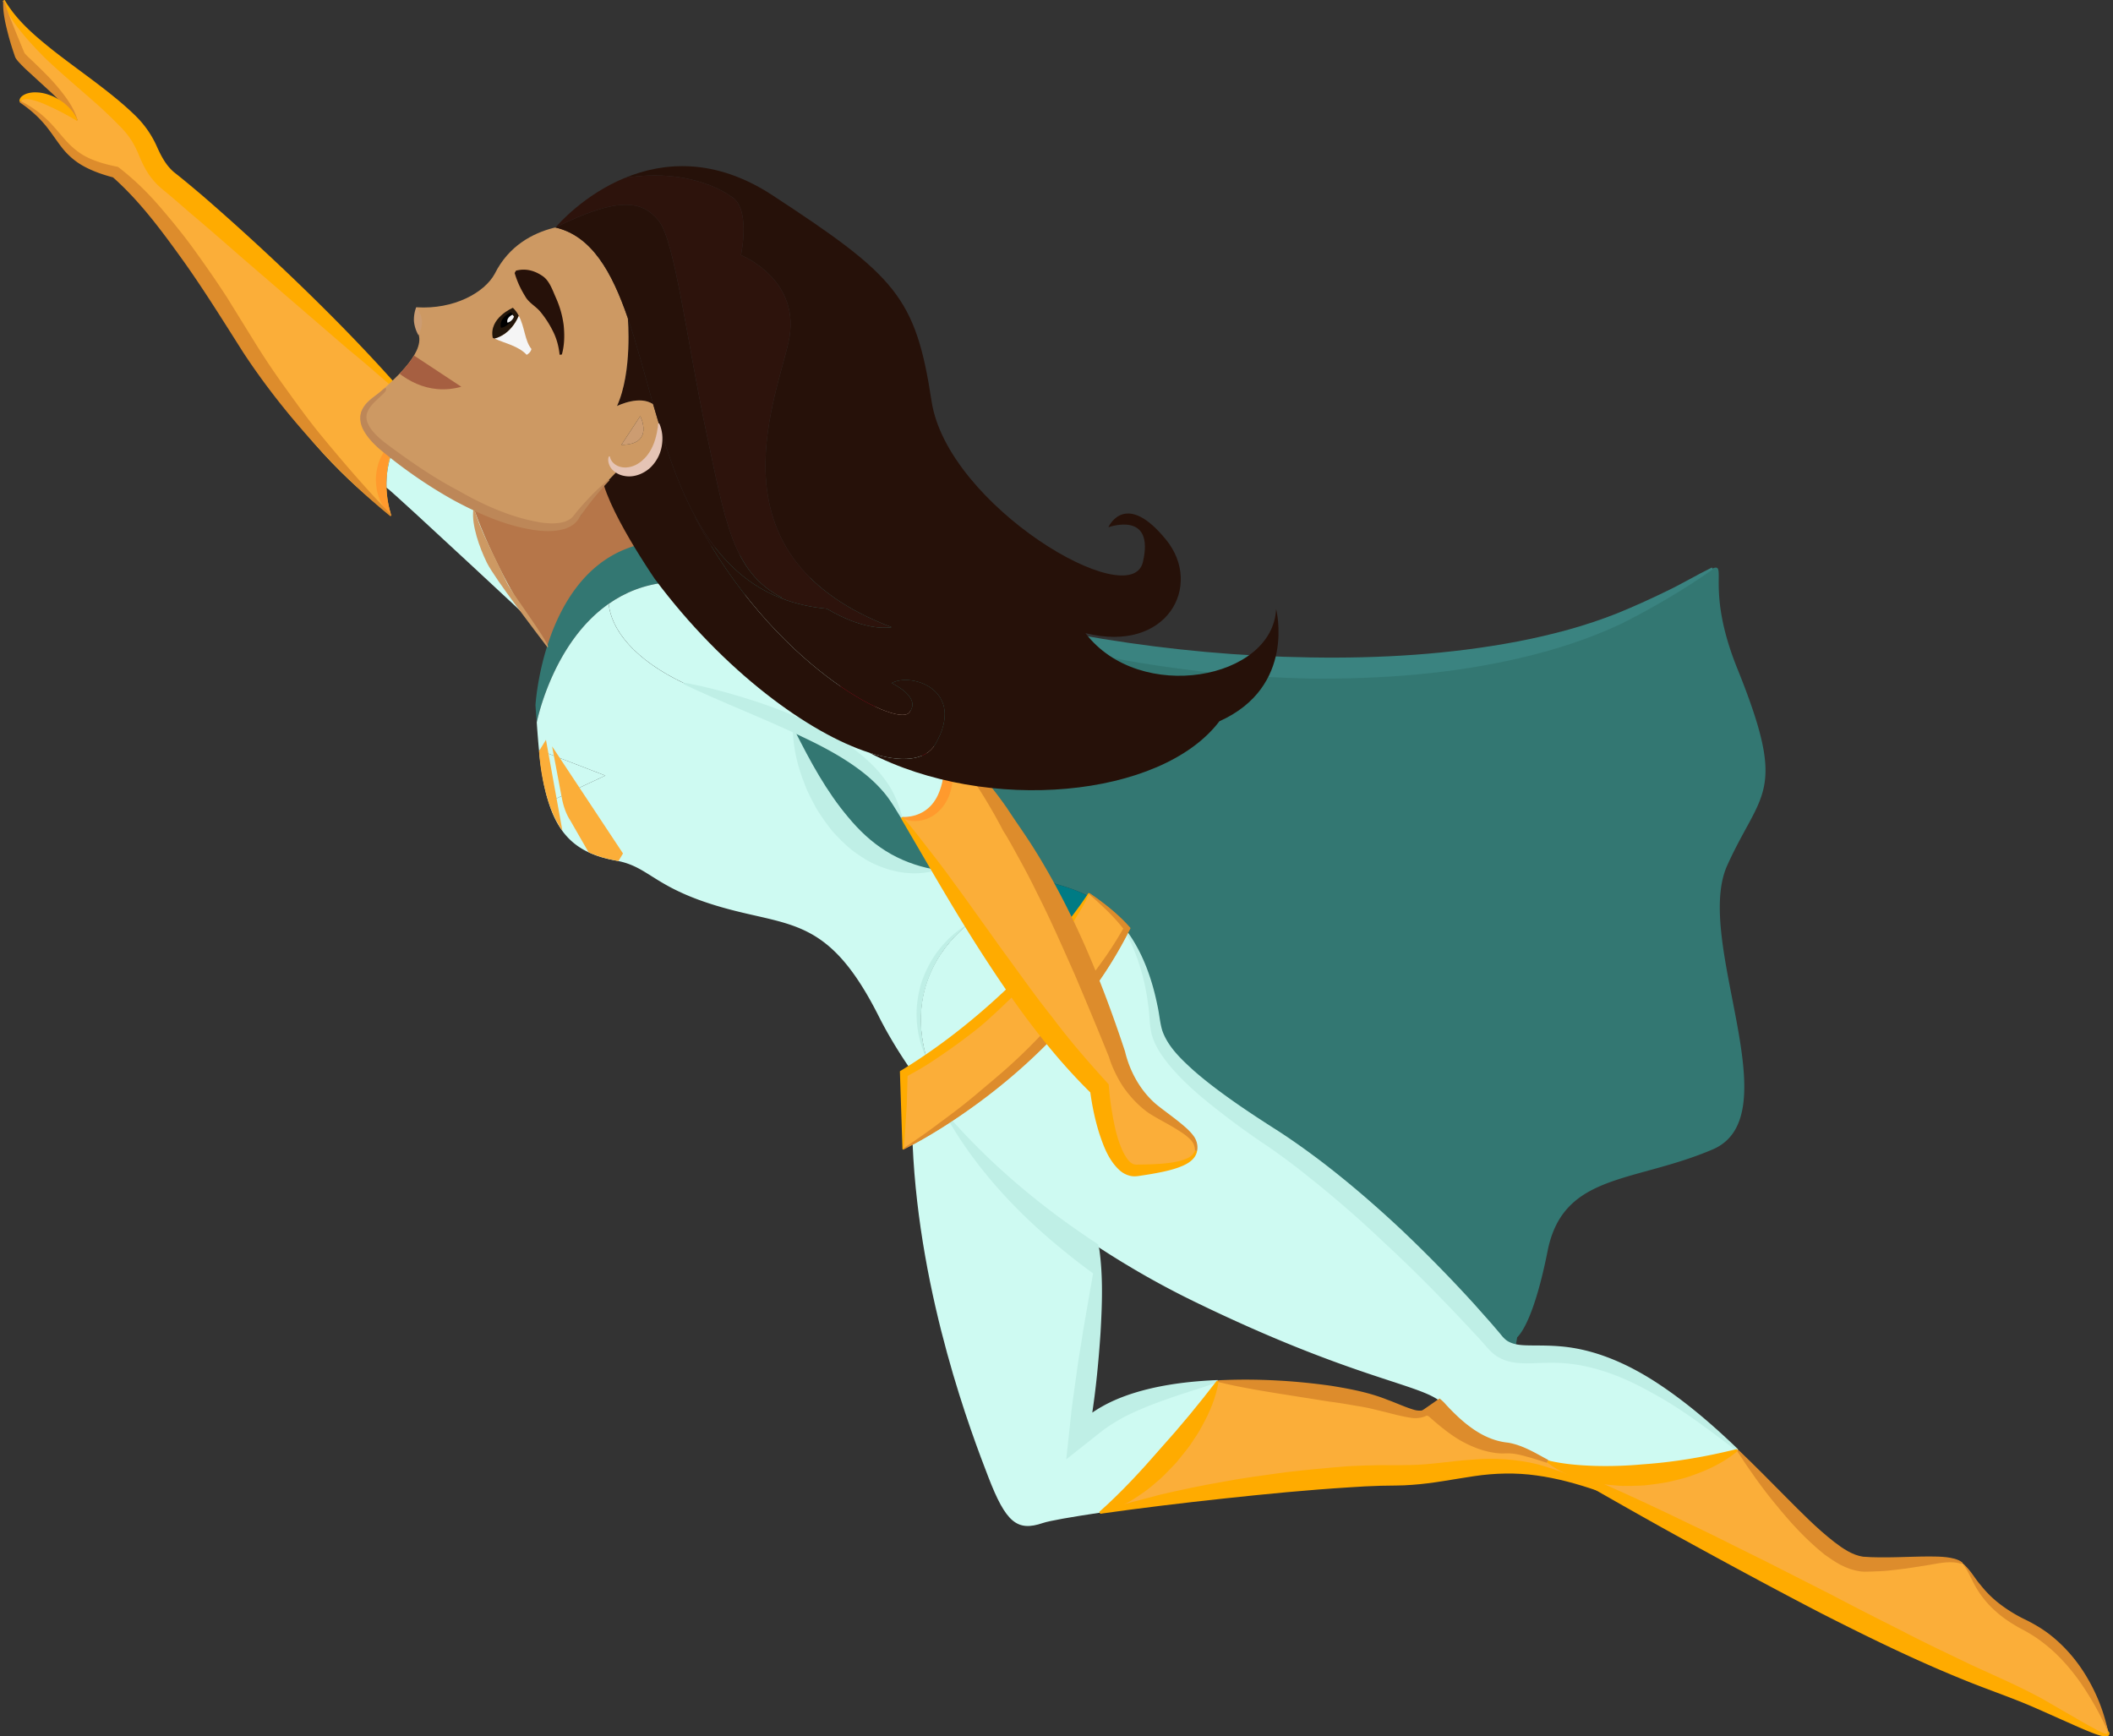 <svg xmlns="http://www.w3.org/2000/svg" width="426" height="350" viewBox="0 0 426 350"><rect x="0" y="0" width="426" height="350" fill="#333333" stroke="none"/><defs><clipPath id="1r8ia"><path d="M188.134 175.438a543.661 543.661 0 0 0 6.73 11.146c-3.575 2.924-12.163 11.737-8.205 26.26a67.573 67.573 0 0 1-3.433 2.25c-2.388-3.514-4.47-7.003-6.176-10.424-10.065-19.838-17.673-17.786-31.505-21.744-13.86-3.957-14.523-8.202-21.39-9.427-7.39-1.331-11.281-4.764-13.564-11.772-1.712-5.257-1.927-10.514-1.927-10.514-.075-.717-.14-1.487-.202-2.251a181.284 181.284 0 0 1-.245-3.304v-.016c.245-1.2 3.549-16.247 14.497-23.897.549 5.246 5.169 11.252 15.257 16.028 7.215 3.4 15.08 6.361 22.15 9.622l.005.02c7.99 16.449 15.032 25.645 28.008 28.023z"/></clipPath><clipPath id="1r8ib"><path d="M99.737 55.212c2.854-5.72 7.722-8.206 11.871-9.272l.387-.072c7.28 1.695 11.348 8.898 14.578 18.264 0 0 .972 10.794-2.181 17.728.337-.155 4.587-2.205 7.283-.365.375 1.273.75 2.546 1.129 3.82l.002.02c-.55 7.24-4.78 9.549-7.556 8.954-.57.514-1.928 1.83-3.49 3.572-1.684 1.842-3.658 4.2-5.21 6.655-2.644 4.118-12.703 2.977-25.42-4.15-4.248-2.348-8.813-5.396-13.49-9.126-9.98-7.979-1.965-11.162-.845-12.298 1.618-1.643 8.863-7.416 7.606-11.492-.955-3.1-.43-5.5-.43-5.5 7.52.485 13.704-2.943 15.766-6.738zm25.54 34.475c6.784-.044 3.8-5.788 3.8-5.788z"/></clipPath></defs><g><g><g><path fill="#fbae39" d="M81.598 79.673c-.02.003 0 .023 0 .023-1.22 2.923-1.904 6.387-1.917 9.919-1.483 3.122-1.833 6.209-1.76 8.71.122 3.332.99 5.638.99 5.638s-11.796-8.426-20.848-21.315l-.21-.263c-3.836-4.23-7.562-9.218-10.604-14.819-7.116-13.089-17.39-26.222-24.262-32.028-12.714-3.319-9.36-8.732-18.867-15.052 0 0 .667-2.9 11.51 3.761C12.94 19.903 3.878 12.99 3.32 11.407.356 3.08.841.082.841.082 5.506 8.467 18.469 15.15 26.858 23.296c5.483 5.297 4.147 8.639 8.54 12.118 4.414 3.454 28.267 23.8 46.201 44.26z"/></g><g><path fill="#cefaf2" d="M79.681 89.615c-.03 2.58 36.088 11.727 42.943 23.885 3.395 6.019-10.754 15.442-9.808 17.005-1.783-1.634-33.308-31.108-34.875-32.18h-.02c-.073-2.501.278-5.588 1.76-8.71z"/></g><g><path fill="#ff9a2d" d="M78.58 103.592c-1.124-.938-1.788-2.159-2.222-3.422-.461-1.263-.595-2.61-.567-3.954.098-1.334.36-2.676.955-3.901.57-1.226 1.394-2.354 2.594-3.152l.194.088a18.41 18.41 0 0 0-1.613 7.062c-.132 2.421.122 4.892.858 7.207z"/></g><g><path fill="#ffab00" d="M81.346 79.841c-3.75-3.029-7.22-6.254-10.936-9.238l-10.757-9.276-10.734-9.254c-3.557-3.103-7.1-6.22-10.708-9.242-1.782-1.563-3.506-3.065-5.352-4.577-1.106-.885-2.31-2.18-3.13-3.513-.843-1.347-1.369-2.613-1.79-3.62-.828-1.997-1.737-3.47-3.147-5.025a92.512 92.512 0 0 0-4.83-4.712C16.51 18.302 12.83 15.247 9.3 11.915c-1.724-1.719-3.417-3.49-4.96-5.406-1.563-1.89-2.93-4-3.768-6.3L.943 0c2.366 4.093 6.075 7.214 9.753 10.151 3.73 2.932 7.633 5.648 11.363 8.615 1.858 1.482 3.691 3.028 5.394 4.713a20.01 20.01 0 0 1 4.11 5.923c.971 2.187 2.044 4.241 3.932 5.64 1.863 1.474 3.684 3.015 5.496 4.553a496.016 496.016 0 0 1 20.997 19.314c6.808 6.64 13.431 13.475 19.675 20.651z"/></g><g><path fill="#dd8c2c" d="M15.457 24.313c-1.352-2.04-3.14-3.746-4.904-5.445l-5.432-4.985c-.439-.43-.878-.864-1.296-1.325a6.453 6.453 0 0 1-.6-.74c-.2-.3-.259-.614-.364-.892a60.365 60.365 0 0 1-1.094-3.533C1.15 5.015.521 2.603.652.087l.21.036c.647 2.392 1.643 4.58 2.518 6.813l1.373 3.327.177.424.04.109c.003-.001-.01-.05-.022-.07-.043-.08-.013-.04-.004-.034.063.078.227.279.413.466.368.378.803.783 1.242 1.183 1.711 1.667 3.527 3.379 5.12 5.314 1.583 1.916 3.176 4.021 3.92 6.54z"/></g><g><path fill="#ffab00" d="M3.938 20.467c-.101-.878.853-1.38 1.457-1.595a5.61 5.61 0 0 1 1.956-.248c1.255.03 2.366.396 3.405.834 1.009.502 1.959 1.081 2.774 1.861.824.762 1.555 1.652 2.07 2.845l-.11.183c-1.829-1.074-3.687-2.102-5.622-2.948-.95-.453-1.926-.863-2.931-1.145-.507-.137-1.022-.24-1.533-.251-.486-.016-1.087.109-1.26.518z"/></g><g><path fill="#dd8c2c" d="M78.735 104.103C72.98 99.423 67.7 94.207 62.732 88.71c-4.957-5.505-9.539-11.353-13.619-17.537-3.98-6.259-7.856-12.529-12.14-18.558-4.3-5.982-8.714-12-14.222-16.884l.085.047c-1.993-.535-3.98-1.194-5.816-2.187-1.846-.973-3.464-2.393-4.71-4.057-1.26-1.651-2.34-3.4-3.717-4.917-1.357-1.531-2.94-2.851-4.643-3.99l.178-.267c1.854.943 3.654 2.108 5.191 3.604 1.572 1.457 2.872 3.204 4.199 4.634 1.339 1.419 2.725 2.51 4.422 3.284 1.681.78 3.557 1.29 5.474 1.685l.368.076.44.34c3.113 2.427 5.807 5.125 8.266 8.005 2.458 2.87 4.827 5.785 7.003 8.84 2.184 3.042 4.325 6.106 6.345 9.25l5.827 9.418a152.29 152.29 0 0 0 6.097 9.024c2.112 2.963 4.27 5.915 6.567 8.762 4.647 5.652 9.424 11.252 14.607 16.566z"/></g><g><path fill="#b67649" d="M95.557 102.508c11.673 5.057 19.835 4.82 21.764 1.012 1.129-2.27 3.303-4.159 4.605-5.907 1.548 3.657 5.007 8.448 7.564 11.73-11.484 16.723-19.05 21.086-19.05 21.086-10.214-13.787-14.898-27.898-14.898-27.898z"/></g><g><path fill="#fbae39" d="M425.116 349.205c.863 2.754-9.773-3.536-21.37-7.87-11.593-4.312-23.542-9.343-57.515-27.692a1466.53 1466.53 0 0 1-24.123-13.335c-4.4-2.496-7.573-4.342-9.989-5.685.638.181 14.387 3.937 38.217-2.299 11.258 10.81 19.727 21.513 25.703 21.822 8.457.434 16.998-1.158 19.617 1.01 2.593 2.166 2.994 7.616 12.75 12.527 9.751 4.887 14.675 15.173 16.71 21.522z"/></g><g><path fill="#fbae39" d="M312.12 294.623c2.415 1.343 5.587 3.189 9.988 5.685-20.608-7.244-26.344-1.085-41.602-1.2-11.315-.071-41.623 3.362-58.641 5.854.623-.523 10.668-9.026 23.732-26.504 13.549-.63 27.244 1.608 32.064 3.252 8.345 2.813 8.588 4.47 12.43.625.3.232.554.47.785.705 3.595 3.908 7.692 7.494 12.757 8.094 2.226.248 4.157 1.077 8.464 3.493z"/></g><g><path fill="#337772" d="M305.875 269.62l-.287 1.716c-1.152-.248-2.117-.73-2.902-1.69-4.157-5.068-24.663-28.296-46.007-41.926-21.344-13.631-22.462-18.442-22.952-21.85-1.163-7.79-3.406-13.503-6.4-17.714l-.021-.017c.202-.338.372-.676.542-1.005 0 0-2.578-3.244-8.243-7.05l-.322.52h-.02c-2.104-1.133-4.76-1.947-7.063-2.573-2.643-4.861-5.169-8.879-7.462-12.076-7.47-12.097-14.362-16.039-14.362-16.039.208 1.741.286 3.278.224 4.63-2.957-1.601-7.891-5.398-18.54-16.338-7.45-7.664-14.466-13.608-20.7-17.882v.025c-12.9-5.149-22.122-3.185-28.647 1.394-10.948 7.65-14.252 22.697-14.496 23.897-.099-1.175-.19-2.345-.258-3.472 0 0 1.427-24.957 18.31-31.53 7.18-2.83 17.204-2.293 31.117 4.98 8.11-.101 18.54 6.83 23.988 3.78a300.002 300.002 0 0 0 27.219 7.093c7.494 1.6 14.882 2.89 22.134 3.886h.026c40.105 5.474 75.717 1.99 97.04-7.143 29.81-12.773 12.23-13.795 22.464 11.548 10.226 25.329 4.848 24.497-2.025 39.678-6.887 15.184 13.01 50.44-2.926 57.274-15.94 6.813-30.159 4.707-33.296 20.487-2.65 13.326-5.359 16.672-6.135 17.397z"/></g><g><path fill="#cefaf2" d="M334.735 279.497c5.706 3.797 10.888 8.329 15.601 12.827-23.83 6.236-37.579 2.48-38.217 2.3l-.022.002c-4.307-2.415-6.238-3.244-8.465-3.492-5.064-.6-9.16-4.186-12.755-8.094a7.902 7.902 0 0 0-.787-.705c-4.551-3.362-18.25-4.845-48.971-19.755a175.675 175.675 0 0 1-19.502-11.038c-12.097-7.885-22.037-16.633-29.838-25.491 5.47-3.612 12.575-8.963 19.477-16.013 2.884 3.582 5.899 6.979 8.97 10.027 0 0 2.037 17.767 9.196 16.778 7.181-.985 11.307-2.133 11.797-4.832.465-2.695-1.49-4.14-7.369-8.503-5.88-4.367-7.263-11.45-7.263-11.45a243.387 243.387 0 0 0-5.177-14.168 82.065 82.065 0 0 0 5.896-9.751l.022.017c2.994 4.211 5.237 9.925 6.4 17.713.49 3.409 1.608 8.22 22.952 21.85s41.85 36.86 46.007 41.927c.785.96 1.75 1.442 2.901 1.69 4.9 1.039 13.483-2.226 29.147 8.16z"/></g><g><path fill="#cd9963" d="M95.633 102.571c.44 1.871 1.184 3.503 1.886 5.155.753 1.626 1.495 3.252 2.316 4.861l2.373 4.942c.786 1.686 7.734 10.961 8.316 12.863l-.152.113c-2.253-3.007-10.539-13.706-12.23-17.085-.82-1.699-1.523-3.46-2.046-5.276-.497-1.812-.907-3.702-.647-5.61z"/></g><g><path fill="#fbae39" d="M212.201 178.031a194.168 194.168 0 0 1 3.722 7.32c1.825 3.792 3.662 7.976 5.487 12.539a244.81 244.81 0 0 1 5.178 14.167s1.382 7.084 7.262 11.451c5.878 4.363 7.834 5.808 7.37 8.503-.492 2.699-4.617 3.847-11.797 4.832-7.16.989-9.197-16.778-9.197-16.778-3.07-3.048-6.086-6.445-8.971-10.027a169.914 169.914 0 0 1-7.972-10.66c-3-4.276-5.815-8.612-8.42-12.794a547.88 547.88 0 0 1-6.73-11.146c-2.407-4.068-4.494-7.688-6.256-10.61l.063-.048s8.284 1.002 8.66-10.234c.063-1.352-.015-2.889-.223-4.63 0 0 6.891 3.941 14.361 16.039 2.293 3.197 4.82 7.215 7.463 12.076z"/></g><g><path fill="#cefaf2" d="M219.754 285.684c6.223-4.827 15.984-6.795 25.843-7.226-13.065 17.478-23.11 25.98-23.733 26.504-5.942.888-10.271 1.644-11.61 2.096-5.171 1.766-7.454-.041-11.036-9.369-3.118-8.101-13.87-35.908-15.225-66.959 1.683-.911 4.427-2.483 7.786-4.679 7.801 8.858 17.74 17.606 29.838 25.491l-.13.207c1.748 11.574-1.733 33.935-1.733 33.935z"/></g><g><path fill="#fbae39" d="M227.848 187.134c-.17.33-.34.667-.54 1.005a82.594 82.594 0 0 1-5.898 9.75 201.722 201.722 0 0 0-5.488-12.538c1.665-2.188 2.831-3.91 3.342-4.748h.02l.322-.52c5.665 3.807 8.242 7.051 8.242 7.051z"/></g><g><path fill="#007b84" d="M219.264 180.604c-.51.836-1.678 2.56-3.342 4.747a192.713 192.713 0 0 0-3.721-7.32c2.302.626 4.959 1.44 7.063 2.573z"/></g><g><path fill="#fbae39" d="M203.283 199.378a168.74 168.74 0 0 0 7.972 10.66c-6.902 7.05-14.007 12.401-19.477 16.013-3.358 2.196-6.103 3.768-7.785 4.68-1.186.647-1.85.964-1.85.964l-.468-15.643c.528-.32 1.04-.64 1.549-.957a67.6 67.6 0 0 0 3.433-2.252c6.486-4.36 12.014-9.044 16.626-13.465z"/></g><g><path fill="#cefaf2" d="M194.863 186.584c2.605 4.182 5.419 8.518 8.42 12.794-4.61 4.421-10.14 9.106-16.624 13.465-3.958-14.522 4.63-23.335 8.204-26.259z"/></g><g><path fill="#cefaf2" d="M188.134 175.438a543.661 543.661 0 0 0 6.73 11.146c-3.575 2.924-12.163 11.737-8.205 26.26a67.573 67.573 0 0 1-3.433 2.25c-2.388-3.514-4.47-7.003-6.176-10.424-10.065-19.838-17.673-17.786-31.505-21.744-13.86-3.957-14.523-8.202-21.39-9.427-7.39-1.331-11.372-4.735-13.564-11.772l11.451-5.36-13.378-5.154c-.075-.717-.14-1.487-.202-2.251a181.284 181.284 0 0 1-.245-3.304v-.016c.245-1.2 3.549-16.247 14.497-23.897.549 5.246 5.169 11.252 15.257 16.028 7.215 3.4 15.08 6.361 22.15 9.622l.005.02c7.99 16.449 15.032 25.645 28.008 28.023z"/></g><g><path fill="#cefaf2" d="M172.06 138.208c10.65 10.94 15.584 14.737 18.539 16.338-.375 11.236-8.658 10.234-8.658 10.234l-.064.047c-.687-1.124-1.31-2.141-1.872-3.041-3.85-6.09-11.318-10.455-19.88-14.37l-.006-.02c-7.07-3.262-14.935-6.223-22.149-9.623-10.089-4.776-14.709-10.782-15.257-16.028 6.525-4.579 15.747-6.543 28.647-1.394v-.025c6.233 4.274 13.25 10.218 20.7 17.882z"/></g><g><path fill="#337772" d="M181.877 164.827c1.76 2.923 3.849 6.543 6.257 10.61-12.976-2.377-20.019-11.573-28.009-28.021 8.562 3.915 16.03 8.28 19.88 14.37.563.9 1.186 1.917 1.872 3.041z"/></g><g><path fill="#bfefe6" d="M186.535 212.877c-.986-2.247-1.564-4.718-1.713-7.214-.16-2.515.21-5.052.912-7.482.828-2.39 1.965-4.686 3.514-6.659 1.543-1.98 3.389-3.704 5.51-4.971l.066.084c-3.724 3.1-6.637 7.228-8.072 11.863-1.514 4.625-1.373 9.674-.113 14.353z"/></g><g><path fill="#ffab00" d="M221.727 304.773c4.06-1.42 8.199-2.333 12.313-3.464 4.139-.95 8.292-1.838 12.469-2.55 4.165-.809 8.367-1.315 12.57-1.92 4.211-.497 8.44-.898 12.705-1.228 2.143-.11 4.283-.19 6.476-.216l3.218.013 2.932-.042c3.958-.055 7.97-.794 12.368-1.077 4.375-.398 9.01-.106 13.287.95 4.264 1.205 8.307 2.72 12.032 4.883l-.144.401c-3.975-1.364-8.043-2.492-12.2-3.053-4.151-.587-8.371-.478-12.52.138-4.15.605-8.306 1.467-12.544 1.758-2.116.182-4.253.126-6.336.187-2.1.054-4.204.171-6.297.316-8.402.519-16.794 1.338-25.176 2.239-8.38.903-16.744 1.909-25.089 3.087z"/></g><g><path fill="#bfefe6" d="M245.524 278.664c-2.242.802-4.409 1.47-6.556 2.176-2.15.683-4.235 1.431-6.255 2.174a65.442 65.442 0 0 0-5.787 2.519c-1.794.963-3.485 1.981-4.942 3.133l-7.016 5.551.98-9.107c.291-2.72.734-5.521 1.11-8.279.342-2.771.883-5.529 1.268-8.291l1.435-8.3c.512-2.78.96-5.543 1.43-8.453l.421-.064c.812 5.662.583 11.393.263 17.062-.389 5.677-.922 11.341-1.805 16.968l-.645-.38c3.713-2.793 8.114-4.39 12.54-5.437 4.448-1.035 9.002-1.512 13.538-1.698z"/></g><g><path fill="#dd8c2c" d="M290.115 282.466c-.485.867-.98 1.748-1.879 2.509-.879.841-2.514 1.048-3.6.9-2.225-.326-3.966-.85-5.806-1.296l-2.687-.646a38.112 38.112 0 0 0-2.632-.483c-1.803-.32-3.641-.633-5.492-.865l-11.137-1.766c-3.738-.618-7.486-1.25-11.358-2.209l-.016-.318c7.672-.379 15.382.038 22.999 1.125 3.775.624 7.61 1.343 11.192 2.79 1.804.648 3.562 1.489 5.361 2.02.9.262 1.841.262 2.648-.215.811-.444 1.5-1.115 2.184-1.779z"/></g><g><g><path fill="#e5c4b5" d="M190.363 154.838c-3.919-2.087-7.19-5.057-10.408-7.984-3.201-2.952-6.298-6.036-9.355-9.123-3.016-3.112-6.132-6.123-9.39-8.983-3.27-2.838-6.624-5.588-10.125-8.14l.36-.527c4.894.603 9.161 2.525 13.11 4.798 3.925 2.34 7.45 5.166 10.616 8.368 3.071 3.127 5.748 6.38 8.295 9.86 1.284 1.724 2.429 3.583 3.64 5.382l3.566 5.791z"/></g></g><g><path fill="#cefaf2" d="M122.042 156.367l-11.45 5.36c-.923-2.864-1.523-6.328-1.929-10.514z"/></g><g><path fill="#de002a" d="M190.466 154.648c-4.19-1.564-7.81-4.292-11.182-7.071-3.4-2.784-6.547-5.867-9.596-8.946-2.987-3.095-6.075-6.09-9.108-9.152a150.686 150.686 0 0 0-4.667-4.498c-1.516-1.563-3.146-2.982-4.706-4.546l.12-.181c7.196 4.913 13.74 10.716 19.885 16.877 3.025 3.126 6.062 6.234 9.218 9.22 3.183 2.936 6.377 5.957 10.141 8.11z"/></g><g><path fill="#3a8380" d="M181.362 119.206c26.822 8.225 54.767 12.934 82.81 13.34 14.008.236 28.078-.6 41.848-3.224 6.876-1.338 13.68-3.13 20.178-5.731 3.239-1.33 6.44-2.771 9.588-4.308 3.18-1.504 6.154-3.296 9.352-4.875l.156.397c-5.715 4.03-11.888 7.646-18.252 10.872-6.518 3.084-13.394 5.315-20.377 6.936-13.972 3.29-28.32 4.332-42.557 4.196-7.124-.164-14.233-.595-21.303-1.357-7.064-.858-14.102-1.833-21.04-3.33-6.961-1.397-13.833-3.175-20.61-5.22-6.731-2.213-13.453-4.418-19.916-7.29z"/></g><g><path fill="#dd8c2c" d="M290.224 281.955c.465.355.898.773 1.246 1.179.488.536.992 1.06 1.508 1.57 1.025 1.023 2.097 1.994 3.252 2.851 2.292 1.741 4.906 3.02 7.806 3.304 3.02.515 5.56 2.133 8.13 3.497l-.313.566c-1.41-.469-2.823-.924-4.215-1.284-1.385-.4-2.71-.663-3.938-.617-.746.01-1.426.043-2.404-.118a16.27 16.27 0 0 1-2.508-.566c-1.625-.503-3.158-1.226-4.59-2.053-1.42-.848-2.709-1.828-3.937-2.829-.612-.5-1.21-1.01-1.791-1.529-.11-.094-.36-.33-.364-.308-.054-.044-.173-.158-.177-.145-.014.012.025.05-.016.03l-.474-.202a30.491 30.491 0 0 0-1.352-.482z"/></g><g><path fill="#bfefe6" d="M221.856 257.748a94.987 94.987 0 0 1-6.462-4.832c-9.42-7.477-17.862-16.338-23.94-26.645l.48-.422c7.761 8.718 16.702 16.342 26.324 22.926 1.038.72 2.09 1.424 3.147 2.117z"/></g><g><path fill="#ffab00" d="M425.231 349.175l.05.252c-.007.123.006.258-.078.38-.154.255-.423.284-.605.297-.38.012-.71-.077-1.039-.152a17.557 17.557 0 0 1-1.896-.65 90.865 90.865 0 0 1-3.65-1.55l-7.227-3.21c-4.815-2.15-9.82-3.802-14.717-5.8-9.804-3.954-19.295-8.605-28.71-13.382-9.368-4.862-18.651-9.876-27.898-14.956-9.255-5.074-18.4-10.353-27.553-15.579l.207-.372c9.884 3.987 19.476 8.398 28.95 13.005 4.778 2.231 9.453 4.669 14.185 6.966l14.061 7.138c4.642 2.45 9.319 4.82 13.985 7.165 4.633 2.428 9.353 4.633 14.04 6.9l7.134 3.25a137.414 137.414 0 0 1 7.22 3.59l6.901 3.991c1.142.664 2.286 1.314 3.434 1.927.567.32 1.142.628 1.716.884.278.117.582.235.827.268.127.013.198.013.207.013.03.01.017-.029.048-.05l-.01-.244z"/></g><g><path fill="#dd8c2c" d="M395.562 315.168c1.628 1.14 2.502 3.004 3.747 4.397a21.933 21.933 0 0 0 3.974 3.903 29.671 29.671 0 0 0 4.745 2.926c1.694.807 3.513 1.851 5.081 3.042 3.167 2.437 5.779 5.517 7.747 8.913a35.364 35.364 0 0 1 4.168 10.864 61.402 61.402 0 0 0-5.572-9.964c-2.17-3.076-4.68-5.889-7.632-8.12-1.482-1.156-2.998-2.044-4.743-2.955-1.716-.98-3.388-2.07-4.853-3.426-1.495-1.327-2.763-2.903-3.773-4.588-1.016-1.697-1.626-3.53-2.89-4.992z"/></g><g><path fill="#dd8c2c" d="M350.379 292.232c3.26 3.096 6.412 6.302 9.58 9.499 3.168 3.172 6.31 6.412 9.833 9.145 1.748 1.343 3.658 2.648 5.8 2.974 2.192.177 4.46.148 6.695.105 2.241-.046 4.49-.15 6.744-.15 1.134 0 2.265.02 3.388.15 1.116.153 2.299.342 3.25 1.09l-.207.245c-2.05-.65-4.233-.181-6.417.199-2.189.33-4.414.738-6.686.984-1.137.14-2.285.267-3.444.308l-1.757.069-.877.015-.424.01-.637-.043c-3.3-.434-5.384-2.037-7.378-3.418-3.79-3.045-6.824-6.402-9.69-9.917-2.898-3.477-5.488-7.163-7.997-11.038z"/></g><g><path fill="#e5c4b5" d="M306.425 266.343c.056.056.07.058.097.084"/></g><g><path fill="#bfefe6" d="M227.425 188.038c2.051 2.876 3.53 6.137 4.594 9.502.534 1.68.964 3.39 1.315 5.123.4 1.706.503 3.515.998 5.132 1.139 3.252 3.796 5.748 6.35 8.063 2.627 2.298 5.441 4.393 8.31 6.405 2.87 2.01 5.805 3.915 8.766 5.799 2.956 1.922 5.815 3.97 8.615 6.094 5.594 4.27 10.915 8.875 16.052 13.677a283.145 283.145 0 0 1 14.754 15.05l3.505 3.947 1.712 2.006c.57.71 1.068 1.317 1.811 1.688 1.458.76 3.265.715 4.992.74 1.754.005 3.524.017 5.284.169 7.11.561 13.768 3.573 19.63 7.405 5.892 3.865 11.245 8.485 16.299 13.35l-.295.314c-5.626-4.263-11.151-8.528-17.22-11.772-5.949-3.363-12.293-5.719-18.692-5.951-1.613-.069-3.231-.005-5.014.071-.903.029-1.85.042-2.952-.038-1.08-.092-2.403-.288-3.781-.993-1.337-.587-2.652-2.144-2.977-2.542l-1.714-1.905-3.548-3.777c-4.761-5.026-9.633-9.968-14.718-14.653-5-4.776-10.192-9.33-15.573-13.588a136.738 136.738 0 0 0-8.2-6.15 154.322 154.322 0 0 1-8.676-6.192c-2.833-2.185-5.66-4.414-8.28-6.986-1.308-1.297-2.582-2.653-3.754-4.182-1.143-1.524-2.277-3.262-2.837-5.352-.494-2.209-.376-3.733-.646-5.47a49.042 49.042 0 0 0-.866-5.06c-.795-3.326-1.901-6.604-3.595-9.684z"/></g><g><path fill="#bfefe6" d="M160.235 147.31c3.087 6.138 6.37 12.254 10.79 17.47 2.172 2.628 4.672 4.997 7.572 6.8 2.884 1.805 6.136 3.013 9.498 3.663l-.08.418c-3.675.862-7.611.334-11.167-1.216-1.818-.714-3.418-1.833-4.98-2.961-1.514-1.191-2.84-2.572-4.102-3.958-1.161-1.474-2.244-2.982-3.186-4.549-.857-1.617-1.752-3.185-2.356-4.896-1.335-3.337-2.227-6.83-2.374-10.58z"/></g><g><path fill="#ffab00" d="M221.62 304.824c4.43-3.933 8.47-8.314 12.351-12.791 3.98-4.401 7.755-8.988 11.375-13.703l.337.258c-.574 3.278-1.802 6.147-3.284 8.82-.684 1.385-1.589 2.593-2.414 3.882-.886 1.225-1.865 2.387-2.817 3.568-1.047 1.095-2.078 2.21-3.189 3.25-1.177.975-2.272 2.032-3.577 2.88-2.5 1.783-5.237 3.362-8.507 4.165z"/></g><g><path fill="#ffab00" d="M312.069 294.437c3.098.748 6.328 1.006 9.524 1.11a81.16 81.16 0 0 0 9.614-.32c6.4-.44 12.76-1.538 19-3.088l.109.414c-2.741 2.267-5.802 3.746-8.968 4.848-1.57.626-3.209.939-4.832 1.353-1.643.33-3.306.528-4.976.722-1.676.08-3.353.148-5.044.077-1.684-.166-3.369-.233-5.039-.643-3.318-.677-6.672-1.79-9.508-4.064z"/></g><g><path fill="#dd8c2c" d="M210.457 207.98c-.228.267-.465.537-.685.808a111.666 111.666 0 0 1-6.361 6.205c-2.221 2.006-4.55 3.89-6.831 5.846-2.301 1.926-4.7 3.747-7.142 5.529-2.39 1.845-4.9 3.535-7.426 5.242l.088.194c5.438-2.749 10.556-6.062 15.451-9.664 4.888-3.62 9.513-7.594 13.78-11.928l.005-.005.008-.013.536-.641a20.495 20.495 0 0 1-1.423-1.572z"/></g><g><path fill="#dd8c2c" d="M227.871 187.045c-2.41-2.746-5.287-4.988-8.287-7.029l-.117.182a90.361 90.361 0 0 1 3.988 3.658c.633.633 1.247 1.28 1.832 1.947.401.465.799.946 1.175 1.411-.926 1.6-1.884 3.18-2.916 4.706-1.118 1.698-2.365 3.3-3.53 4.956l-.334.388c.06.098.135.179.173.302.2.569.368 1.148.55 1.722l1.056-1.268.008-.008.005-.007a84.976 84.976 0 0 0 6.416-10.808l.042-.084z"/></g><g><path fill="#ffab00" d="M219.437 180.05c-1.102 1.702-2.305 3.346-3.54 4.96l-1.152 1.274a7.4 7.4 0 0 1 .523 1.01c.432-.566.88-1.11 1.297-1.698l.06-.088c1.076-1.737 2.136-3.48 2.994-5.344z"/></g><g><path fill="#ffab00" d="M204.885 197.24l-1.817 2.018c-6.6 6.264-13.778 11.942-21.566 16.672l-.072.048v.092l.518 15.64.217-.007c.296-2.62.396-5.226.582-7.845.106-1.309.093-2.61.143-3.923l.09-3.02c1.82-.967 3.604-2.002 5.314-3.16a130.184 130.184 0 0 0 5.68-3.983c1.848-1.39 3.71-2.78 5.399-4.355a137.567 137.567 0 0 0 5.039-4.765l.071-.071.018-.026 1.483-1.718a24.333 24.333 0 0 1-1.099-1.598z"/></g><g><path fill="#ff9a2d" d="M181.861 164.696c1.614.093 3.278-.346 4.617-1.25 1.351-.908 2.318-2.286 2.888-3.798 1.208-3.041 1.162-6.454.824-9.71l.212-.026c.943 1.559 1.444 3.261 1.63 5.04.198 1.782 0 3.653-.684 5.478-.718 1.795-2.073 3.553-3.94 4.422-1.826.887-3.92.93-5.572.051z"/></g><g><path fill="#dd8c2c" d="M190.403 149.744c5.138 3.408 9.11 8.177 12.6 13.153 1.66 2.564 3.42 4.997 5.068 7.578 1.638 2.567 3.167 5.2 4.625 7.873 5.833 10.695 10.301 22.077 14.112 33.617l.004.008.005.028c.967 4.056 3.124 7.955 6.33 10.68 1.64 1.32 3.414 2.555 5.065 3.924.824.692 1.653 1.397 2.322 2.285.698.85 1.05 2.078.805 3.175l-.424-.071c.01-1.072-.46-1.884-1.186-2.5-.68-.663-1.551-1.222-2.429-1.77-1.82-1.137-3.616-2.002-5.639-3.269-1.972-1.386-3.667-3.157-5.063-5.125-.69-.988-1.272-2.045-1.795-3.125-.53-1.136-.96-2.124-1.349-3.548l.098.385c-2.24-5.58-4.562-11.101-6.886-16.597-2.437-5.451-4.802-10.917-7.493-16.205a150.34 150.34 0 0 0-4.115-7.86 107.797 107.797 0 0 0-2.162-3.845l-.69-1.114-.512-.976-1.053-1.935c-2.895-5.107-6.08-10.188-10.455-14.395z"/></g><g><path fill="#ffab00" d="M181.974 164.713c1.906 2.137 3.62 4.401 5.349 6.644a176.782 176.782 0 0 1 5.094 6.759c1.685 2.25 3.286 4.549 4.922 6.813l4.865 6.8c3.303 4.471 6.454 9.017 9.899 13.303 3.288 4.41 6.857 8.554 10.493 12.567l.92 1.018.095 1.065c.215 2.53.67 5.287 1.22 7.813.58 2.492 1.497 5.053 2.673 6.451.293.338.572.552.856.692.142.077.295.118.464.148.091.02.163.02.296.026l.53-.018c1.424-.02 2.802-.05 4.191-.148 1.376-.105 2.744-.261 4.02-.59 1.239-.368 2.564-.769 3.054-2.062l.423.071c-.283 1.593-1.749 2.494-3.031 3.033-1.336.562-2.727.913-4.124 1.204-1.402.292-2.81.524-4.21.73-.672.12-1.49.213-2.219.005a4.838 4.838 0 0 1-1.976-1.043c-2.232-2.002-3.266-4.82-4.161-7.506-.853-2.733-1.437-5.533-1.818-8.377l.103.222c-8.06-7.926-14.754-17.075-20.897-26.496-6.174-9.419-11.712-19.215-17.393-28.904z"/></g><g><path fill="#bfefe6" d="M137.961 137.634c4.439.84 8.663 1.963 12.862 3.294a98.486 98.486 0 0 1 12.402 4.782c4.008 1.985 8.007 4.257 11.463 7.396a25.317 25.317 0 0 1 4.574 5.305c1.28 2.031 2.04 4.178 2.67 6.331l-.277.166c-1.163-1.86-2.232-3.777-3.676-5.403-1.42-1.647-3.059-3.096-4.807-4.393-3.502-2.598-7.38-4.65-11.329-6.513-7.873-3.806-16.105-6.886-24.018-10.674z"/></g><g><path fill="#cc9c71" d="M129.078 83.899s2.983 5.744-3.801 5.788"/></g><g><path fill="#261109" d="M131.673 81.495c-2.694-1.84-6.946.21-7.281.365 3.153-6.934 2.182-17.728 2.182-17.728 1.823 5.287 3.373 11.29 5.1 17.363z"/></g><g><path fill="#cd9963" d="M99.737 55.212c2.853-5.72 7.721-8.206 11.87-9.272l.387-.072c7.28 1.695 11.348 8.898 14.578 18.264 0 0 .972 10.794-2.181 17.728.337-.155 4.587-2.205 7.283-.365.375 1.273.751 2.546 1.129 3.82l.002.02c-.549 7.24-4.78 9.549-7.556 8.954-.57.514-1.928 1.83-3.489 3.572-1.685 1.842-3.66 4.2-5.211 6.655-2.644 4.118-12.703 2.977-25.419-4.15-4.249-2.348-8.813-5.396-13.49-9.126-9.982-7.979-1.966-11.162-.846-12.298 1.618-1.643 8.863-7.416 7.607-11.492-.955-3.1-.431-5.5-.431-5.5 7.52.485 13.704-2.943 15.767-6.738zm25.54 34.475c6.783-.044 3.8-5.788 3.8-5.788z"/></g><g><path fill="#261109" d="M142.39 87.12c3.826 17.974 5.284 28.276 15.22 33.354l-.076.16c-7.904-3.083-13.288-9.039-17.273-16.314-3.184-5.77-5.47-12.343-7.455-18.984l-.003-.021c-.378-1.274-.754-2.547-1.129-3.82-1.727-6.074-3.278-12.076-5.101-17.363-3.23-9.366-7.3-16.569-14.579-18.264l.019-.021c12.908-6.378 17.535-5.355 20.809-1.303 3.247 4.03 5.749 24.622 9.568 42.577z"/></g><g><path fill="#261109" d="M140.155 104.376c15.668 29.74 40.474 42.28 43.095 39.336 2.762-3.113-3.48-5.99-3.48-5.99 3.977-2.224 15.134 1.415 8.788 12.338-1.945 3.333-6.856 3.78-13.367 1.664-11.929-3.822-29.174-16.213-43.188-35.014 0 0-1.288-1.88-2.984-4.595-2.535-4.039-5.918-9.905-7.259-14.254 1.563-1.742 2.92-3.058 3.49-3.572 2.775.595 7.006-1.715 7.556-8.953 1.985 6.64 4.271 13.214 7.455 18.984z"/></g><g><path fill="#261109" d="M235.125 108.858c7.469 9.229.197 22.906-16.283 18.796 10.905 14.326 37.8 9.388 38.432-4.887 0 0 4.11 15.681-11.42 22.643l-.023.02c-11.736 15.465-46.845 18.67-70.64 6.294 6.511 2.117 11.42 1.669 13.368-1.664 6.345-10.923-4.81-14.562-8.788-12.338 0 0 6.242 2.877 3.48 5.99-2.621 2.943-27.429-9.595-43.097-39.336l.107-.056c3.986 7.275 9.369 13.23 17.274 16.314 2.727 1.056 5.773 1.782 9.155 2.095 8.211 4.88 13.07 3.718 13.07 3.718-36.769-13.935-23.711-44.674-20.813-57.359 2.922-12.685-9.568-17.66-9.568-17.66s2.143-9.7-2.12-11.9c0 0-7.434-5.826-21.24-3.676 7.703-3.172 18.039-4.133 29.732 3.525 24.91 16.307 28.866 20.525 32.067 41.54 3.227 21.012 40.173 42.89 42.605 32.389 2.385-10.261-6.578-7.126-6.961-7.012.225-.511 3.644-7.338 11.663 2.564z"/></g><g><path fill="#2d130c" d="M158.947 69.088c-2.898 12.685-15.955 43.424 20.815 57.359 0 0-4.86 1.161-13.072-3.718-3.382-.313-6.427-1.04-9.155-2.095l.076-.16c-9.936-5.078-11.394-15.38-15.22-33.353-3.82-17.955-6.322-38.547-9.569-42.577-3.272-4.052-7.9-5.075-20.808 1.303.418-.51 5.65-6.557 13.985-9.994l.02-.001c13.807-2.15 21.243 3.676 21.243 3.676 4.26 2.2 2.118 11.9 2.118 11.9s12.49 4.975 9.567 17.66z"/></g><g><path fill="#261109" d="M103.759 55.041c.607 2.052 1.336 3.407 2.131 4.713.74 1.329 2.113 1.958 3.072 3.126a20.363 20.363 0 0 1 2.488 3.84c.722 1.408 1.188 3.005 1.372 4.806l.454-.05c.556-1.983.56-4.033.358-5.976a19.564 19.564 0 0 0-1.53-5.404c-.734-1.642-1.334-3.569-2.813-4.507-1.418-.944-3.155-1.559-5.266-1.023z"/></g><g><g><path fill="#e5c4b5" d="M122.947 91.998c.24 1.389 1.626 2.234 2.96 2.242 1.356.06 2.67-.562 3.657-1.47 2.072-1.817 2.884-4.696 3.128-7.423l.216.016c.656 1.456.785 3.038.502 4.62a7.893 7.893 0 0 1-2.404 4.397c-1.344 1.174-3.268 1.961-5.188 1.564a4.358 4.358 0 0 1-2.478-1.374c-.608-.727-.893-1.773-.602-2.523z"/></g></g><g><path fill="#bd8758" d="M77.844 78.39c.05.477-.514.942-.9 1.305-1.2 1.165-2.33 2.074-2.798 3.24-1.045 2.138 1.164 4.497 3.357 6.231 4.757 3.574 9.762 7.078 15.07 9.836 5.166 2.976 10.768 5.405 16.432 6.333 1.402.203 2.828.278 4.107.025a4.668 4.668 0 0 0 1.719-.649c.5-.293.802-.712 1.325-1.386 2.018-2.435 4.16-4.677 6.565-6.64l.162.15c-2.093 2.239-4.073 4.587-5.784 7.124-.409.627-.853 1.317-1.502 1.782a5.997 5.997 0 0 1-2.122.984c-1.511.405-3.088.405-4.622.278-6.17-.667-11.926-3.21-17.32-6.106-5.378-2.987-10.432-6.525-15.15-10.474-1.143-1.03-2.233-2.162-3.005-3.524-.796-1.32-1.076-3.12-.235-4.517.775-1.404 2.164-2.256 3.31-3.21.59-.48 1.36-1.27 1.391-.782z"/></g><g><path fill="#cc9c71" d="M84.063 62.018c.726 1.213.927 1.894 1.014 2.654.017.766-.065 1.446-.605 2.776l-.141.076a7.038 7.038 0 0 1-.873-2.731 6.835 6.835 0 0 1 .452-2.835z"/></g><g><g><path fill="#f5f5f5" d="M104.585 63.658c1.234 2.316 1.198 5.05 2.559 6.707-.142.748-.956 1.176-.956 1.176-1.672-1.806-4.354-2.3-6.51-3.29.3-.067 3.222-.716 4.907-4.593z"/></g><g><path fill="#23160a" d="M103.403 62.054c.515.504.9 1.04 1.181 1.604-1.685 3.877-4.608 4.526-4.907 4.592l-.023.002c-.112-.036-.202-.093-.312-.15-.82-4.017 4.061-6.048 4.061-6.048z"/></g><g><path d="M103.025 62.947c.261.255.456.527.599.814-.855 1.963-2.336 2.293-2.488 2.326h-.011c-.058-.018-.104-.046-.16-.076-.413-2.035 2.06-3.064 2.06-3.064z"/></g><g><path fill="#f5f5f5" d="M103.326 63.45c.134.128.234.266.305.41-.433.996-1.183 1.162-1.26 1.179l-.006.001c-.03-.009-.052-.022-.082-.04-.209-1.03 1.043-1.55 1.043-1.55z"/></g></g><g/><g><g><g/><g clip-path="url(#1r8ia)"><g><g><g><path fill="#fbae39" d="M110.072 149.155l-3.48 5.647 7.444 33.834 2.635-2.98z"/></g><g><path fill="#fbae39" d="M125.604 172.072l-3.485 5.788L115 165.456c-.793-1.171-1.419-2.843-1.753-4.7l-1.936-10.274z"/></g></g></g></g></g></g><g><g><g/><g clip-path="url(#1r8ib)"><path fill="#a65f41" d="M71.935 64.066S79.4 81.69 93.01 77.977"/></g></g></g></g></g></svg>